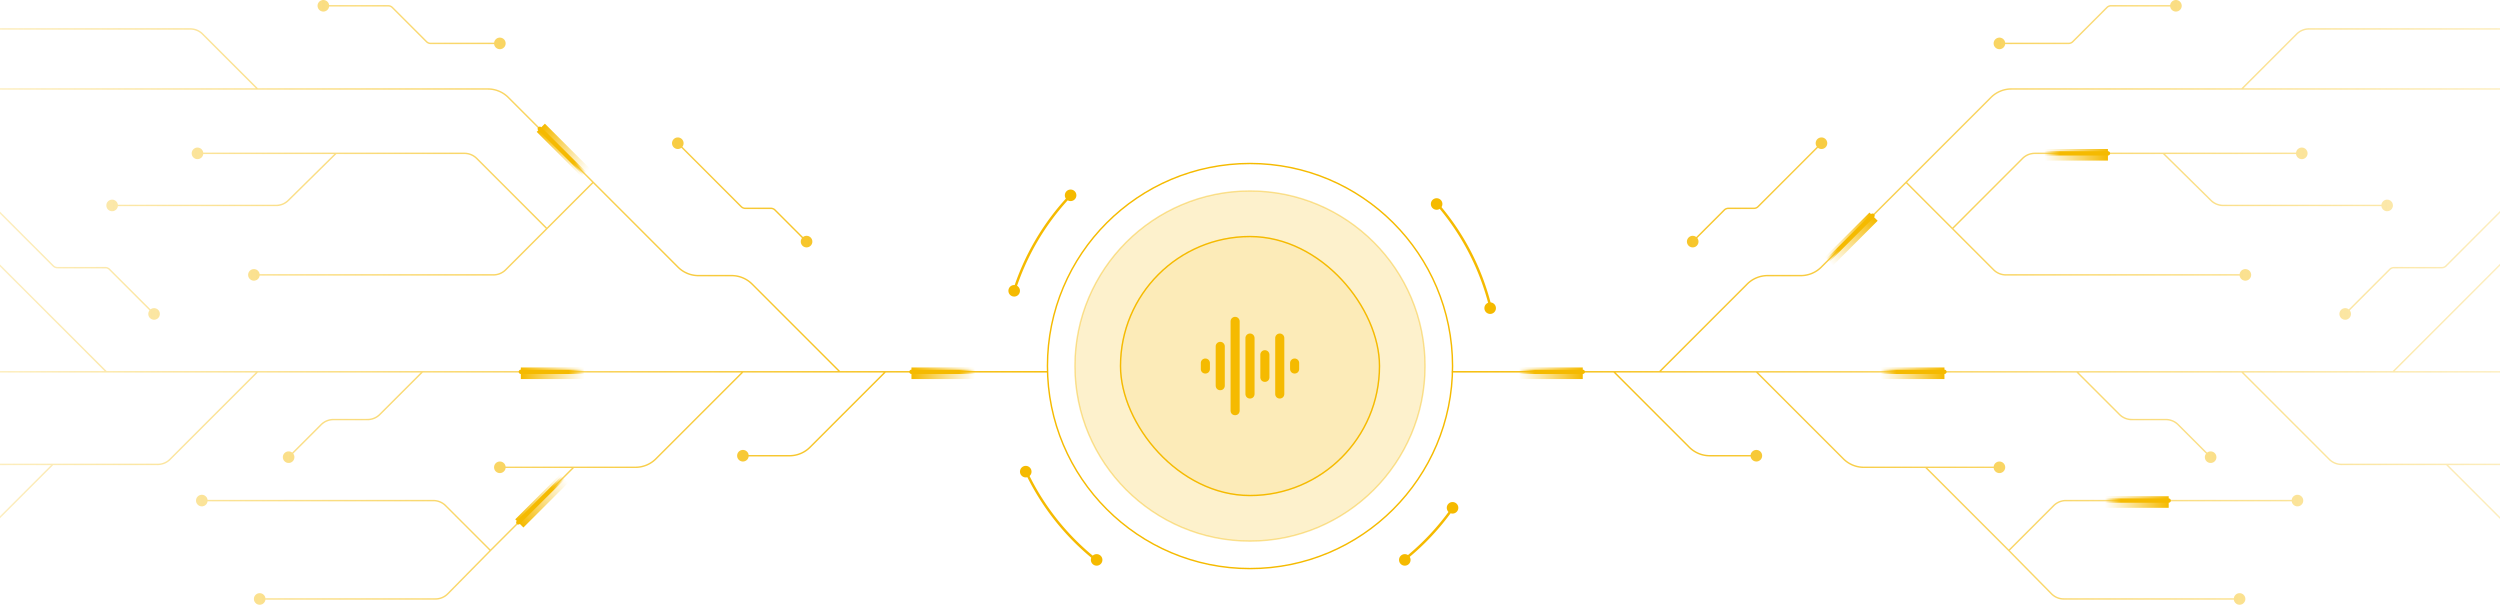 <svg xmlns="http://www.w3.org/2000/svg" width="1728" height="425" fill="none"><path fill="url(#a)" fill-rule="evenodd" d="M1504 8a4 4 0 1 0 0-8 4.004 4.004 0 0 0-3.97 3.5h-40.87c-1.2 0-2.34.474-3.19 1.318l-23.65 23.657a3.515 3.515 0 0 1-2.48 1.025h-43.87a4 4 0 1 0 0 1h43.87c1.2 0 2.34-.474 3.19-1.318l23.65-23.657a3.515 3.515 0 0 1 2.48-1.025h40.87A4.004 4.004 0 0 0 1504 8Zm83.84 15.868a11.502 11.502 0 0 1 8.13-3.368H1729v-1h-133.03c-3.31 0-6.49 1.317-8.84 3.661L1549.29 61h-159.01c-5.43 0-10.65 2.16-14.49 6.004l-58.64 58.642-58.65 58.643a19.47 19.47 0 0 1-13.78 5.711h-22.94c-5.43 0-10.65 2.16-14.49 6.004l-60.5 60.496H1003.5v1h111.79l52 51.996a20.493 20.493 0 0 0 14.49 6.004h28.25a4 4 0 1 0 0-1h-28.25a19.47 19.47 0 0 1-13.78-5.711l-51.29-51.289h97.08l60 59.996a20.493 20.493 0 0 0 14.49 6.004h42.51l57.35 57.351.01.003 29.47 29.918a12.503 12.503 0 0 0 8.9 3.728h117.51a4 4 0 1 0 0-1h-117.51c-3.08 0-6.03-1.235-8.19-3.43l-29.13-29.567 30.64-30.635a11.504 11.504 0 0 1 8.13-3.368h156.06a4 4 0 1 0 0-1h-156.06c-3.31 0-6.49 1.317-8.84 3.661l-30.63 30.632-56.29-56.293h45.82a4 4 0 1 0 0-1h-89.75a19.47 19.47 0 0 1-13.78-5.711l-59.29-59.289h220.08l29.34 29.339a12.523 12.523 0 0 0 8.84 3.661h23.56c3.05 0 5.97 1.212 8.13 3.368l19.68 19.679a4 4 0 1 0 .71-.707l-19.68-19.679a12.523 12.523 0 0 0-8.84-3.661h-23.56c-3.05 0-5.97-1.212-8.13-3.368l-28.63-28.632h112.58l60.34 60.339a12.523 12.523 0 0 0 8.84 3.661h72.32l39.36 39.354.7-.708-38.64-38.646h40.29v-1h-114.03c-3.05 0-5.97-1.212-8.13-3.368l-59.63-59.632h181.79v-1h-77.29l74.14-74.146-.7-.708-74.86 74.854h-505.58l59.79-59.789a19.47 19.47 0 0 1 13.78-5.711h22.94c5.43 0 10.65-2.16 14.49-6.004l58.29-58.289 31.65 31.647 28.48 28.485a12.523 12.523 0 0 0 8.84 3.661h161.56a4 4 0 1 0 0-1h-161.56c-3.05 0-5.97-1.212-8.13-3.368L1350.21 158l48.13-48.132a11.504 11.504 0 0 1 8.13-3.368h88.57l32.85 32.4c2.34 2.307 5.5 3.6 8.78 3.6h109.36a4 4 0 1 0 0-1h-109.36c-3.02 0-5.92-1.19-8.07-3.312l-32.13-31.688h90.56a4 4 0 1 0 0-1h-180.56c-3.31 0-6.49 1.317-8.84 3.661l-48.13 48.132L1318.21 126l58.29-58.289A19.471 19.471 0 0 1 1390.28 62H1730v-1h-179.29l37.13-37.132Zm-332 77.585A3.963 3.963 0 0 1 1255 99a4 4 0 1 1 1.55 3.16l-41.02 41.022a4.517 4.517 0 0 1-3.19 1.318h-17.68c-.93 0-1.82.369-2.48 1.025l-19.02 19.022a4 4 0 1 1-.71-.707l19.02-19.022a4.517 4.517 0 0 1 3.19-1.318h17.68c.93 0 1.82-.369 2.48-1.025l41.02-41.022Zm435.19 82.729 39.32-39.328-.7-.708-39.33 39.329a3.517 3.517 0 0 1-2.48 1.025h-33.18c-1.2 0-2.34.474-3.19 1.318l-28.02 28.022A4 4 0 1 0 1625 217c0-.924-.31-1.775-.84-2.453l28.02-28.022a3.517 3.517 0 0 1 2.48-1.025h33.18c1.2 0 2.34-.474 3.19-1.318Z" clip-rule="evenodd"/><path fill="url(#b)" fill-rule="evenodd" d="M223.5 8a4 4 0 1 1 3.969-4.5h40.874a4.5 4.5 0 0 1 3.182 1.318l23.657 23.657a3.5 3.5 0 0 0 2.475 1.025h43.874a4 4 0 1 1 0 1h-43.874a4.5 4.5 0 0 1-3.182-1.318L270.818 5.525a3.5 3.5 0 0 0-2.475-1.025h-40.874A4 4 0 0 1 223.5 8Zm-83.839 15.868a11.5 11.5 0 0 0-8.132-3.368H-1.5v-1h133.029a12.5 12.5 0 0 1 8.839 3.661L178.207 61h159.009a20.5 20.5 0 0 1 14.495 6.004l58.643 58.642 58.642 58.643A19.5 19.5 0 0 0 482.784 190h22.932a20.5 20.5 0 0 1 14.495 6.004l60.496 60.496H724v1H612.207l-51.996 51.996a20.5 20.5 0 0 1-14.495 6.004h-28.247a4 4 0 1 1 0-1h28.247a19.5 19.5 0 0 0 13.788-5.711l51.289-51.289h-97.086l-59.996 59.996a20.5 20.5 0 0 1-14.495 6.004h-42.509l-57.351 57.351-.002.003-29.472 29.918a12.502 12.502 0 0 1-8.905 3.728H183.469a4 4 0 1 1 0-1h117.508c3.079 0 6.031-1.235 8.192-3.43l29.127-29.567-30.635-30.635a11.504 11.504 0 0 0-8.132-3.368h-156.06a4 4 0 1 1 0-1h156.06a12.5 12.5 0 0 1 8.839 3.661L339 379.793l56.293-56.293h-45.824a4 4 0 1 1 0-1h89.747a19.5 19.5 0 0 0 13.788-5.711l59.289-59.289H292.207l-29.339 29.339a12.5 12.5 0 0 1-8.839 3.661h-23.558c-3.05 0-5.975 1.212-8.132 3.368l-19.679 19.679a4 4 0 1 1-.707-.707l19.679-19.679a12.5 12.5 0 0 1 8.839-3.661h23.558c3.05 0 5.975-1.212 8.132-3.368l28.632-28.632H178.207l-60.339 60.339a12.5 12.5 0 0 1-8.839 3.661H36.707l-39.353 39.354-.708-.708L35.293 321.5H-5v-1h114.029c3.05 0 5.976-1.212 8.132-3.368l59.632-59.632H-5v-1h77.293l-74.147-74.146.708-.708L73.707 256.5h505.586l-59.789-59.789A19.5 19.5 0 0 0 505.716 191h-22.932a20.5 20.5 0 0 1-14.495-6.004L410 126.707l-31.646 31.647-28.486 28.485a12.5 12.5 0 0 1-8.839 3.661h-161.56a4 4 0 1 1 0-1h161.56c3.05 0 5.975-1.212 8.132-3.368L377.293 158l-48.132-48.132a11.502 11.502 0 0 0-8.132-3.368h-88.574l-32.849 32.4a12.503 12.503 0 0 1-8.778 3.6H81.469a4 4 0 1 1 0-1h109.359c3.022 0 5.923-1.19 8.075-3.312l32.128-31.688h-90.562a4 4 0 1 1 0-1h180.56a12.5 12.5 0 0 1 8.839 3.661L378 157.293 409.293 126l-58.289-58.289A19.5 19.5 0 0 0 337.216 62H-2.5v-1h179.293l-37.132-37.132Zm331.999 77.585a4 4 0 1 0-.707.707l41.022 41.022a4.499 4.499 0 0 0 3.182 1.318h17.686c.928 0 1.819.369 2.475 1.025l19.022 19.022a4 4 0 1 0 .707-.707l-19.022-19.022a4.499 4.499 0 0 0-3.182-1.318h-17.686a3.502 3.502 0 0 1-2.475-1.025l-41.022-41.022ZM36.475 184.182l-39.329-39.328.708-.708 39.328 39.329a3.501 3.501 0 0 0 2.475 1.025h33.186a4.5 4.5 0 0 1 3.182 1.318l28.022 28.022a4 4 0 1 1-.707.707l-28.022-28.022a3.501 3.501 0 0 0-2.475-1.025H39.657a4.5 4.5 0 0 1-3.182-1.318Z" clip-rule="evenodd"/><g filter="url(#c)"><circle cx="121" cy="121" r="121" fill="#F5BA00" fill-opacity=".2" transform="matrix(-1 0 0 1 985 132)"/></g><circle cx="121" cy="121" r="121" stroke="#F5BA00" stroke-opacity=".4" transform="matrix(-1 0 0 1 985 132)"/><circle cx="140" cy="140" r="140" stroke="#F5BA00" transform="matrix(-1 0 0 1 1004 113)"/><path fill="#F5BA00" d="M1030.76 210.879a171.927 171.927 0 0 0-35.28-68.771l-1.314 1.109A170.364 170.364 0 0 1 1029.1 211.3l1.66-.421Zm-292.196-75.564a171.985 171.985 0 0 0-38.78 66.528l1.641.512a170.292 170.292 0 0 1 38.393-65.864l-1.254-1.176ZM709.63 328.854a171.999 171.999 0 0 0 45.496 57.302l1.089-1.331a170.27 170.27 0 0 1-45.042-56.73l-1.543.759Zm263.117 57.406a172.06 172.06 0 0 0 31.293-33.395l-1.4-.998a170.324 170.324 0 0 1-30.981 33.061l1.088 1.332Z"/><g filter="url(#d)"><rect width="180" height="180" x="774" y="163" fill="#F5BA00" fill-opacity=".1" rx="90"/><rect width="179" height="179" x="774.5" y="163.5" stroke="#F5BA00" rx="89.5"/><g fill="#F5BA00" clip-path="url(#e)"><path d="M884.564 230.528a3.15 3.15 0 0 0-3.143 3.15v38.665c.158 4.18 6.14 4.165 6.297 0v-38.665a3.156 3.156 0 0 0-3.154-3.15Zm-20.564 0a3.156 3.156 0 0 0-3.155 3.15v38.665c.159 4.174 6.152 4.171 6.31 0v-38.665a3.156 3.156 0 0 0-3.155-3.15Zm10.282 11.517a3.15 3.15 0 0 0-3.143 3.15v15.631c.159 4.18 6.14 4.164 6.297 0v-15.631a3.156 3.156 0 0 0-3.154-3.15Zm20.563 5.759a3.15 3.15 0 0 0-3.142 3.15v4.113c.158 4.18 6.139 4.165 6.297 0v-4.113a3.156 3.156 0 0 0-3.155-3.15Zm-61.69 0a3.156 3.156 0 0 0-3.155 3.15v4.113c.159 4.168 6.14 4.177 6.297 0v-4.113a3.15 3.15 0 0 0-3.142-3.15Zm10.282-11.518a3.156 3.156 0 0 0-3.155 3.15v27.148c.159 4.168 6.14 4.177 6.297 0v-27.148a3.15 3.15 0 0 0-3.142-3.15Zm10.281-17.276a3.156 3.156 0 0 0-3.154 3.15v61.7c.159 4.168 6.14 4.177 6.297 0v-61.7a3.15 3.15 0 0 0-3.143-3.15Z"/></g></g><circle cx="993" cy="141" r="4" fill="#F5BA00"/><circle cx="1030" cy="213" r="4" fill="#F5BA00"/><circle cx="1004" cy="351" r="4" fill="#F5BA00"/><circle cx="971" cy="387" r="4" fill="#F5BA00"/><circle cx="758" cy="387" r="4" fill="#F5BA00"/><circle cx="709" cy="326" r="4" fill="#F5BA00"/><circle cx="701" cy="201" r="4" fill="#F5BA00"/><circle cx="740" cy="135" r="4" fill="#F5BA00"/><g filter="url(#f)"><path stroke="url(#g)" stroke-width="8" d="M0-4h44" transform="matrix(1 0 0 -1 1050 254)"/></g><path stroke="url(#h)" stroke-linecap="round" stroke-width="3" d="M1050 257h44"/><g filter="url(#i)"><path stroke="url(#j)" stroke-width="8" d="M0-4h44" transform="matrix(1 0 0 -1 1300 254)"/></g><path stroke="url(#k)" stroke-linecap="round" stroke-width="3" d="M1300 257h44"/><g filter="url(#l)"><path stroke="url(#m)" stroke-width="8" d="M404 258h-44"/></g><path stroke="url(#n)" stroke-linecap="round" stroke-width="3" d="M404 257h-44"/><g filter="url(#o)"><path stroke="url(#p)" stroke-width="8" d="m390.101 330.694-31.14 31.085"/></g><path stroke="url(#q)" stroke-linecap="round" stroke-width="3" d="m389.395 329.987-31.141 31.085"/><g filter="url(#r)"><path stroke="url(#s)" stroke-width="8" d="M0-4h44" transform="matrix(1 0 0 -1 1413 103)"/></g><path stroke="url(#t)" stroke-linecap="round" stroke-width="3" d="M1413 106h44"/><g filter="url(#u)"><path stroke="url(#v)" stroke-width="8" d="M0-4h44" transform="matrix(1 0 0 -1 1455 343)"/></g><path stroke="url(#w)" stroke-linecap="round" stroke-width="3" d="M1455 346h44"/><g filter="url(#x)"><path stroke="url(#y)" stroke-width="8" d="M0-4h44" transform="scale(1 -1) rotate(45.012 845.4 1432.767)"/></g><path stroke="url(#z)" stroke-linecap="round" stroke-width="3" d="m1263.18 180.177 31.11-31.119"/><g filter="url(#A)"><path stroke="url(#B)" stroke-width="8" d="M0-4h44" transform="scale(-1 1) rotate(-44.954 -53.335 547.058)"/></g><path stroke="url(#C)" stroke-linecap="round" stroke-width="3" d="m404.23 120.115-31.137-31.088"/><g filter="url(#D)"><path stroke="url(#E)" stroke-width="8" d="M674 258h-44"/></g><path stroke="url(#F)" stroke-linecap="round" stroke-width="3" d="M674 257h-44"/><defs><linearGradient id="a" x1="1732.5" x2="1003.5" y1="209" y2="209" gradientUnits="userSpaceOnUse"><stop stop-color="#F5BA00" stop-opacity=".25"/><stop offset="1" stop-color="#F5BA00"/></linearGradient><linearGradient id="b" x1="-5" x2="724" y1="209" y2="209" gradientUnits="userSpaceOnUse"><stop stop-color="#F5BA00" stop-opacity=".25"/><stop offset="1" stop-color="#F5BA00"/></linearGradient><linearGradient id="g" x1="0" x2="44" y1=".5" y2=".5" gradientUnits="userSpaceOnUse"><stop stop-color="#F5BA00" stop-opacity="0"/><stop offset="1" stop-color="#F5BA00"/></linearGradient><linearGradient id="h" x1="1050" x2="1094" y1="256" y2="256" gradientUnits="userSpaceOnUse"><stop stop-color="#F5BA00" stop-opacity="0"/><stop offset=".25" stop-color="#F5BA00"/><stop offset="1" stop-color="#F5BA00"/></linearGradient><linearGradient id="j" x1="0" x2="44" y1=".5" y2=".5" gradientUnits="userSpaceOnUse"><stop stop-color="#F5BA00" stop-opacity="0"/><stop offset="1" stop-color="#F5BA00"/></linearGradient><linearGradient id="k" x1="1300" x2="1344" y1="256" y2="256" gradientUnits="userSpaceOnUse"><stop stop-color="#F5BA00" stop-opacity="0"/><stop offset=".25" stop-color="#F5BA00"/><stop offset="1" stop-color="#F5BA00"/></linearGradient><linearGradient id="m" x1="404" x2="360" y1="253.5" y2="253.5" gradientUnits="userSpaceOnUse"><stop stop-color="#F5BA00" stop-opacity="0"/><stop offset="1" stop-color="#F5BA00"/></linearGradient><linearGradient id="n" x1="404" x2="360" y1="256" y2="256" gradientUnits="userSpaceOnUse"><stop stop-color="#F5BA00" stop-opacity="0"/><stop offset=".25" stop-color="#F5BA00"/><stop offset="1" stop-color="#F5BA00"/></linearGradient><linearGradient id="p" x1="386.922" x2="355.782" y1="327.51" y2="358.595" gradientUnits="userSpaceOnUse"><stop stop-color="#F5BA00" stop-opacity="0"/><stop offset="1" stop-color="#F5BA00"/></linearGradient><linearGradient id="q" x1="388.688" x2="357.548" y1="329.279" y2="360.364" gradientUnits="userSpaceOnUse"><stop stop-color="#F5BA00" stop-opacity="0"/><stop offset=".25" stop-color="#F5BA00"/><stop offset="1" stop-color="#F5BA00"/></linearGradient><linearGradient id="s" x1="0" x2="44" y1=".5" y2=".5" gradientUnits="userSpaceOnUse"><stop stop-color="#F5BA00" stop-opacity="0"/><stop offset="1" stop-color="#F5BA00"/></linearGradient><linearGradient id="t" x1="1413" x2="1457" y1="105" y2="105" gradientUnits="userSpaceOnUse"><stop stop-color="#F5BA00" stop-opacity="0"/><stop offset=".25" stop-color="#F5BA00"/><stop offset="1" stop-color="#F5BA00"/></linearGradient><linearGradient id="v" x1="0" x2="44" y1=".5" y2=".5" gradientUnits="userSpaceOnUse"><stop stop-color="#F5BA00" stop-opacity="0"/><stop offset="1" stop-color="#F5BA00"/></linearGradient><linearGradient id="w" x1="1455" x2="1499" y1="345" y2="345" gradientUnits="userSpaceOnUse"><stop stop-color="#F5BA00" stop-opacity="0"/><stop offset=".25" stop-color="#F5BA00"/><stop offset="1" stop-color="#F5BA00"/></linearGradient><linearGradient id="y" x1="0" x2="44" y1=".5" y2=".5" gradientUnits="userSpaceOnUse"><stop stop-color="#F5BA00" stop-opacity="0"/><stop offset="1" stop-color="#F5BA00"/></linearGradient><linearGradient id="z" x1="1262.48" x2="1293.58" y1="179.47" y2="148.351" gradientUnits="userSpaceOnUse"><stop stop-color="#F5BA00" stop-opacity="0"/><stop offset=".25" stop-color="#F5BA00"/><stop offset="1" stop-color="#F5BA00"/></linearGradient><linearGradient id="B" x1="0" x2="44" y1=".5" y2=".5" gradientUnits="userSpaceOnUse"><stop stop-color="#F5BA00" stop-opacity="0"/><stop offset="1" stop-color="#F5BA00"/></linearGradient><linearGradient id="C" x1="403.524" x2="372.386" y1="120.822" y2="89.734" gradientUnits="userSpaceOnUse"><stop stop-color="#F5BA00" stop-opacity="0"/><stop offset=".25" stop-color="#F5BA00"/><stop offset="1" stop-color="#F5BA00"/></linearGradient><linearGradient id="E" x1="674" x2="630" y1="253.5" y2="253.5" gradientUnits="userSpaceOnUse"><stop stop-color="#F5BA00" stop-opacity="0"/><stop offset="1" stop-color="#F5BA00"/></linearGradient><linearGradient id="F" x1="674" x2="630" y1="256" y2="256" gradientUnits="userSpaceOnUse"><stop stop-color="#F5BA00" stop-opacity="0"/><stop offset=".25" stop-color="#F5BA00"/><stop offset="1" stop-color="#F5BA00"/></linearGradient><filter id="c" width="243" height="243" x="742.5" y="131.5" color-interpolation-filters="sRGB" filterUnits="userSpaceOnUse"><feFlood flood-opacity="0" result="BackgroundImageFix"/><feBlend in="SourceGraphic" in2="BackgroundImageFix" result="shape"/><feColorMatrix in="SourceAlpha" result="hardAlpha" values="0 0 0 0 0 0 0 0 0 0 0 0 0 0 0 0 0 0 127 0"/><feMorphology in="SourceAlpha" operator="dilate" radius="4" result="effect1_innerShadow_1_60"/><feOffset/><feGaussianBlur stdDeviation="50"/><feComposite in2="hardAlpha" k2="-1" k3="1" operator="arithmetic"/><feColorMatrix values="0 0 0 0 1 0 0 0 0 1 0 0 0 0 1 0 0 0 0.01 0"/><feBlend in2="shape" result="effect1_innerShadow_1_60"/></filter><filter id="d" width="180" height="180" x="774" y="163" color-interpolation-filters="sRGB" filterUnits="userSpaceOnUse"><feFlood flood-opacity="0" result="BackgroundImageFix"/><feBlend in="SourceGraphic" in2="BackgroundImageFix" result="shape"/><feColorMatrix in="SourceAlpha" result="hardAlpha" values="0 0 0 0 0 0 0 0 0 0 0 0 0 0 0 0 0 0 127 0"/><feOffset/><feGaussianBlur stdDeviation="22.75"/><feComposite in2="hardAlpha" k2="-1" k3="1" operator="arithmetic"/><feColorMatrix values="0 0 0 0 0.961 0 0 0 0 0.729 0 0 0 0 0 0 0 0 0.5 0"/><feBlend in2="shape" result="effect1_innerShadow_1_60"/></filter><filter id="f" width="64" height="28" x="1040" y="244" color-interpolation-filters="sRGB" filterUnits="userSpaceOnUse"><feFlood flood-opacity="0" result="BackgroundImageFix"/><feBlend in="SourceGraphic" in2="BackgroundImageFix" result="shape"/><feGaussianBlur result="effect1_foregroundBlur_1_60" stdDeviation="5"/></filter><filter id="i" width="64" height="28" x="1290" y="244" color-interpolation-filters="sRGB" filterUnits="userSpaceOnUse"><feFlood flood-opacity="0" result="BackgroundImageFix"/><feBlend in="SourceGraphic" in2="BackgroundImageFix" result="shape"/><feGaussianBlur result="effect1_foregroundBlur_1_60" stdDeviation="5"/></filter><filter id="l" width="64" height="28" x="350" y="244" color-interpolation-filters="sRGB" filterUnits="userSpaceOnUse"><feFlood flood-opacity="0" result="BackgroundImageFix"/><feBlend in="SourceGraphic" in2="BackgroundImageFix" result="shape"/><feGaussianBlur result="effect1_foregroundBlur_1_60" stdDeviation="5"/></filter><filter id="o" width="56.792" height="56.747" x="346.135" y="317.864" color-interpolation-filters="sRGB" filterUnits="userSpaceOnUse"><feFlood flood-opacity="0" result="BackgroundImageFix"/><feBlend in="SourceGraphic" in2="BackgroundImageFix" result="shape"/><feGaussianBlur result="effect1_foregroundBlur_1_60" stdDeviation="5"/></filter><filter id="r" width="64" height="28" x="1403" y="93" color-interpolation-filters="sRGB" filterUnits="userSpaceOnUse"><feFlood flood-opacity="0" result="BackgroundImageFix"/><feBlend in="SourceGraphic" in2="BackgroundImageFix" result="shape"/><feGaussianBlur result="effect1_foregroundBlur_1_60" stdDeviation="5"/></filter><filter id="u" width="64" height="28" x="1445" y="333" color-interpolation-filters="sRGB" filterUnits="userSpaceOnUse"><feFlood flood-opacity="0" result="BackgroundImageFix"/><feBlend in="SourceGraphic" in2="BackgroundImageFix" result="shape"/><feGaussianBlur result="effect1_foregroundBlur_1_60" stdDeviation="5"/></filter><filter id="x" width="56.764" height="56.775" x="1251.06" y="136.937" color-interpolation-filters="sRGB" filterUnits="userSpaceOnUse"><feFlood flood-opacity="0" result="BackgroundImageFix"/><feBlend in="SourceGraphic" in2="BackgroundImageFix" result="shape"/><feGaussianBlur result="effect1_foregroundBlur_1_60" stdDeviation="5"/></filter><filter id="A" width="56.79" height="56.749" x="360.973" y="75.488" color-interpolation-filters="sRGB" filterUnits="userSpaceOnUse"><feFlood flood-opacity="0" result="BackgroundImageFix"/><feBlend in="SourceGraphic" in2="BackgroundImageFix" result="shape"/><feGaussianBlur result="effect1_foregroundBlur_1_60" stdDeviation="5"/></filter><filter id="D" width="64" height="28" x="620" y="244" color-interpolation-filters="sRGB" filterUnits="userSpaceOnUse"><feFlood flood-opacity="0" result="BackgroundImageFix"/><feBlend in="SourceGraphic" in2="BackgroundImageFix" result="shape"/><feGaussianBlur result="effect1_foregroundBlur_1_60" stdDeviation="5"/></filter><clipPath id="e"><path fill="#fff" d="M830 219h68v68h-68z"/></clipPath></defs></svg>